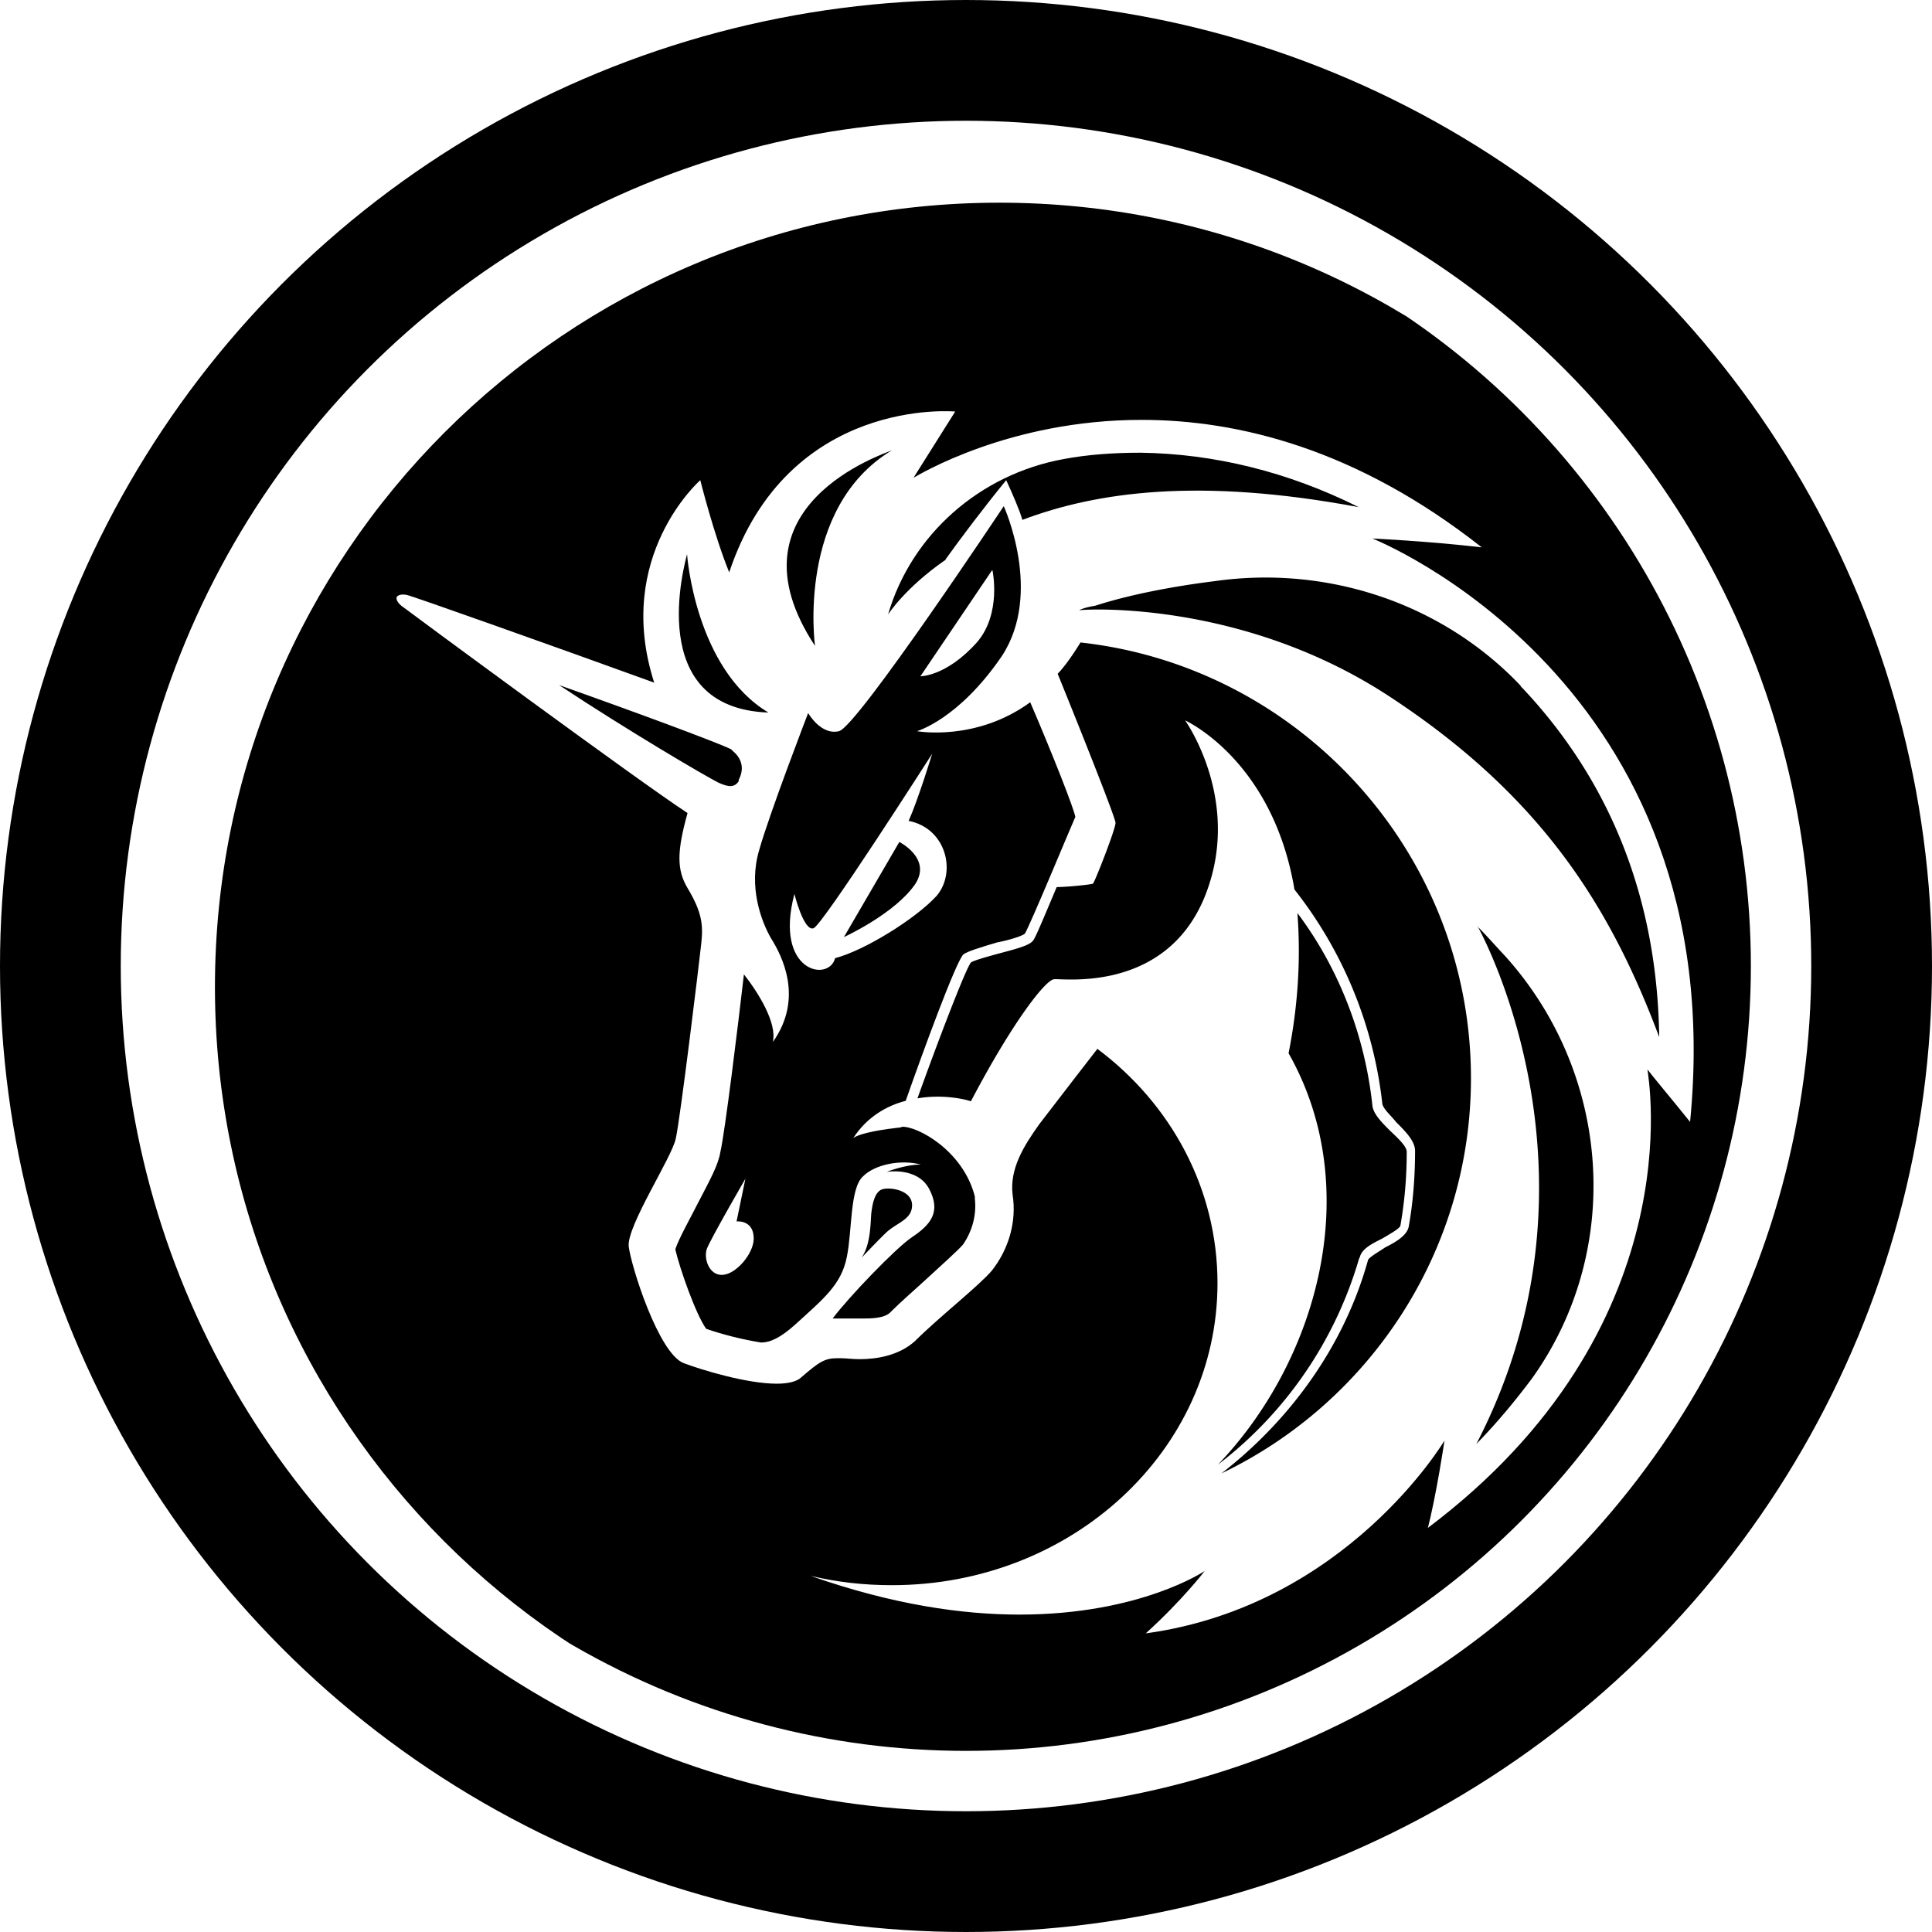 <svg width="32" height="32" viewBox="0 0 32 32" fill="none" xmlns="http://www.w3.org/2000/svg">
  <circle cx="16" cy="16" r="15" stroke="currentColor" stroke-width="2" />
  <g clip-path="url(#circleClip)">
    <g style="transform: scale(0.812); transform-origin: 50% 50%;"><path fill="currentColor" d="M11.97 10.83c-1.49-.89-1.66-3.21-1.66-3.23-.04.17-.89 3.14 1.66 3.23M11.36 12.21c.15-.28.02-.48-.11-.59l-.04-.04c-.26-.13-1.9-.74-3.51-1.31 1.42.94 2.99 1.86 3.25 1.99.2.09.33.11.42-.04zM14.64 13.47l-1.13 1.94s1.05-.48 1.46-1.09c.33-.52-.33-.85-.33-.85"/><path fill="currentColor" d="M14.68 19.29c-.35.04-.83.11-.98.22.28-.43.68-.66 1.07-.76.33-.94 1.03-2.86 1.18-2.99.09-.06.31-.13.68-.24.22-.04.52-.13.57-.18.09-.13.96-2.23 1.03-2.38-.02-.15-.46-1.27-.92-2.34-1.11.81-2.31.59-2.31.59s.85-.24 1.73-1.53c.85-1.29.04-3.06.04-3.06s-2.99 4.5-3.36 4.59-.63-.37-.63-.37-.79 2.05-1 2.8c-.22.74.04 1.44.24 1.79.22.35.68 1.22.04 2.12.09-.39-.3-1.01-.59-1.38-.11.96-.39 3.25-.48 3.62-.04.26-.2.55-.46 1.05-.13.26-.39.72-.46.94.09.39.42 1.33.63 1.62.31.11.74.22 1.12.28.18 0 .39-.09.7-.37.57-.52.94-.81 1.05-1.38.11-.54.06-1.4.33-1.64.24-.24.76-.35 1.18-.24-.33 0-.7.15-.7.15s.63-.11.87.35.04.72-.35.98c-.33.22-1.29 1.22-1.62 1.66h.66c.26 0 .44-.04.52-.13.22-.22.5-.46.76-.7s.63-.57.72-.68c.18-.26.28-.59.24-.94v-.04c-.24-.94-1.18-1.44-1.49-1.42zm1.86-11.36s.19.87-.31 1.46c-.64.72-1.18.7-1.16.7l1.46-2.16zm-5.5 14.37c-.28.02-.39-.33-.33-.52.06-.18.79-1.44.79-1.44l-.18.87s.35-.04.35.35c0 .3-.35.72-.63.74m2.29-6.46c-.13.5-1.25.28-.83-1.31 0 0 .19.77.39.7.19-.07 2.42-3.56 2.42-3.56s-.28.92-.48 1.37c.77.15.98 1.05.57 1.53-.42.46-1.46 1.11-2.07 1.27"/><path fill="currentColor" d="M15.58 7.71c.3-.42.79-1.07 1.24-1.62.13.28.28.63.33.81 1.51-.57 3.6-.87 6.86-.26-1.44-.72-2.95-1.09-4.45-1.11-.57 0-1.09.04-1.57.13-1.7.31-3.1 1.53-3.58 3.17 0 0 .35-.55 1.18-1.12zM14.49 5.48c-.15.07-3.45 1.14-1.57 3.99 0 0-.39-2.81 1.57-3.99"/><path fill="currentColor" d="M16.68.43c-8.84 0-16 7.16-16 16s7.16 16 16 16 16-7.16 16-16-7.16-16-16-16m8.73 27.08c.19-.74.35-1.83.35-1.83s-1.99 3.36-6.07 3.93h-.02c.74-.67 1.2-1.27 1.2-1.27s-1.31.89-3.78.89c-1.16 0-2.58-.2-4.26-.79.55.13 1.09.19 1.66.19 3.67 0 6.64-2.75 6.64-6.16 0-1.92-.94-3.65-2.45-4.78 0 0-.76.98-1.18 1.53-.33.46-.61.92-.55 1.44.09.57-.09 1.13-.42 1.55-.26.31-1.09.96-1.57 1.44-.33.3-.79.37-1.13.37-.15 0-.28-.02-.39-.02h-.06c-.26 0-.37.07-.74.39-.09.09-.28.13-.5.13-.61 0-1.53-.28-1.9-.42-.51-.2-1.07-1.97-1.12-2.38-.04-.42.88-1.81.96-2.2.09-.39.48-3.6.52-3.98.04-.37.02-.63-.28-1.13-.22-.37-.22-.74 0-1.53-1.01-.66-5.59-4.04-5.84-4.23-.13-.11-.09-.18-.09-.18s.04-.07.2-.04c.11.02 3.01 1.05 5.05 1.79-.83-2.58.94-4.13.94-4.13s.28 1.12.59 1.88c1.2-3.6 4.61-3.28 4.61-3.28l-.85 1.35c.11-.06 1.95-1.18 4.65-1.18 1.97 0 4.39.59 6.94 2.6-1.13-.13-2.23-.18-2.23-.18s7.36 2.9 6.48 11.9c-.28-.35-.83-1.01-.87-1.07.02.17.94 5.28-4.49 9.36z"/><path fill="currentColor" d="M26.43 15.18c.11.19 2.79 5.15-.02 10.57.43-.44.8-.89 1.13-1.33 1.88-2.62 1.62-6.22-.54-8.62-.18-.19-.37-.41-.57-.61zM18.33 9.41c-.15.24-.3.46-.46.63.33.81 1.18 2.93 1.18 3.04 0 .13-.42 1.2-.46 1.24-.04.02-.54.07-.74.07-.22.52-.43 1.03-.48 1.09-.07.09-.26.15-.68.26-.22.06-.55.15-.59.19-.11.13-.7 1.68-1.09 2.77.52-.09.98.02 1.09.06.85-1.62 1.53-2.49 1.7-2.49.18-.02 2.25.28 3.06-1.66.79-1.92-.35-3.56-.39-3.62.04.02 1.79.83 2.23 3.45a8.6 8.6 0 0 1 1.79 4.35c0 .11.18.26.28.39.19.19.39.39.39.59 0 .52-.04 1.05-.13 1.55-.04.18-.26.31-.48.42-.13.09-.33.2-.35.26-.48 1.73-1.57 3.25-2.99 4.35 3.01-1.44 5.09-4.52 5.09-8.06 0-4.6-3.5-8.4-7.97-8.89z"/><path fill="currentColor" d="M27.32 10.29c-1.59-1.68-3.93-2.47-6.25-2.14-.88.11-1.75.28-2.43.5-.11.02-.22.04-.33.09h.04c.18-.02 3.36-.18 6.33 1.79 3.08 2.03 4.47 4.28 5.46 6.92-.04-2.8-.98-5.2-2.79-7.12l-.04-.04zM14.38 21.43c.22-.2.52-.26.52-.55 0-.3-.42-.37-.59-.33-.18.04-.22.33-.24.48s0 .63-.2.92c.04-.04.35-.37.51-.52M24.03 21.95c.04-.18.24-.28.46-.39.15-.09.35-.2.37-.26.09-.51.13-1.01.13-1.51 0-.11-.18-.28-.33-.42-.18-.18-.35-.35-.37-.52-.15-1.42-.68-2.8-1.53-3.93.06.79.04 1.75-.18 2.86 1.57 2.77.59 6.27-1.44 8.39a8.16 8.16 0 0 0 2.88-4.21z"/></g>
  </g>
  <defs>
    <clipPath id="circleClip">
      <circle cx="16" cy="16" r="13" />
    </clipPath>
  </defs>
</svg>
